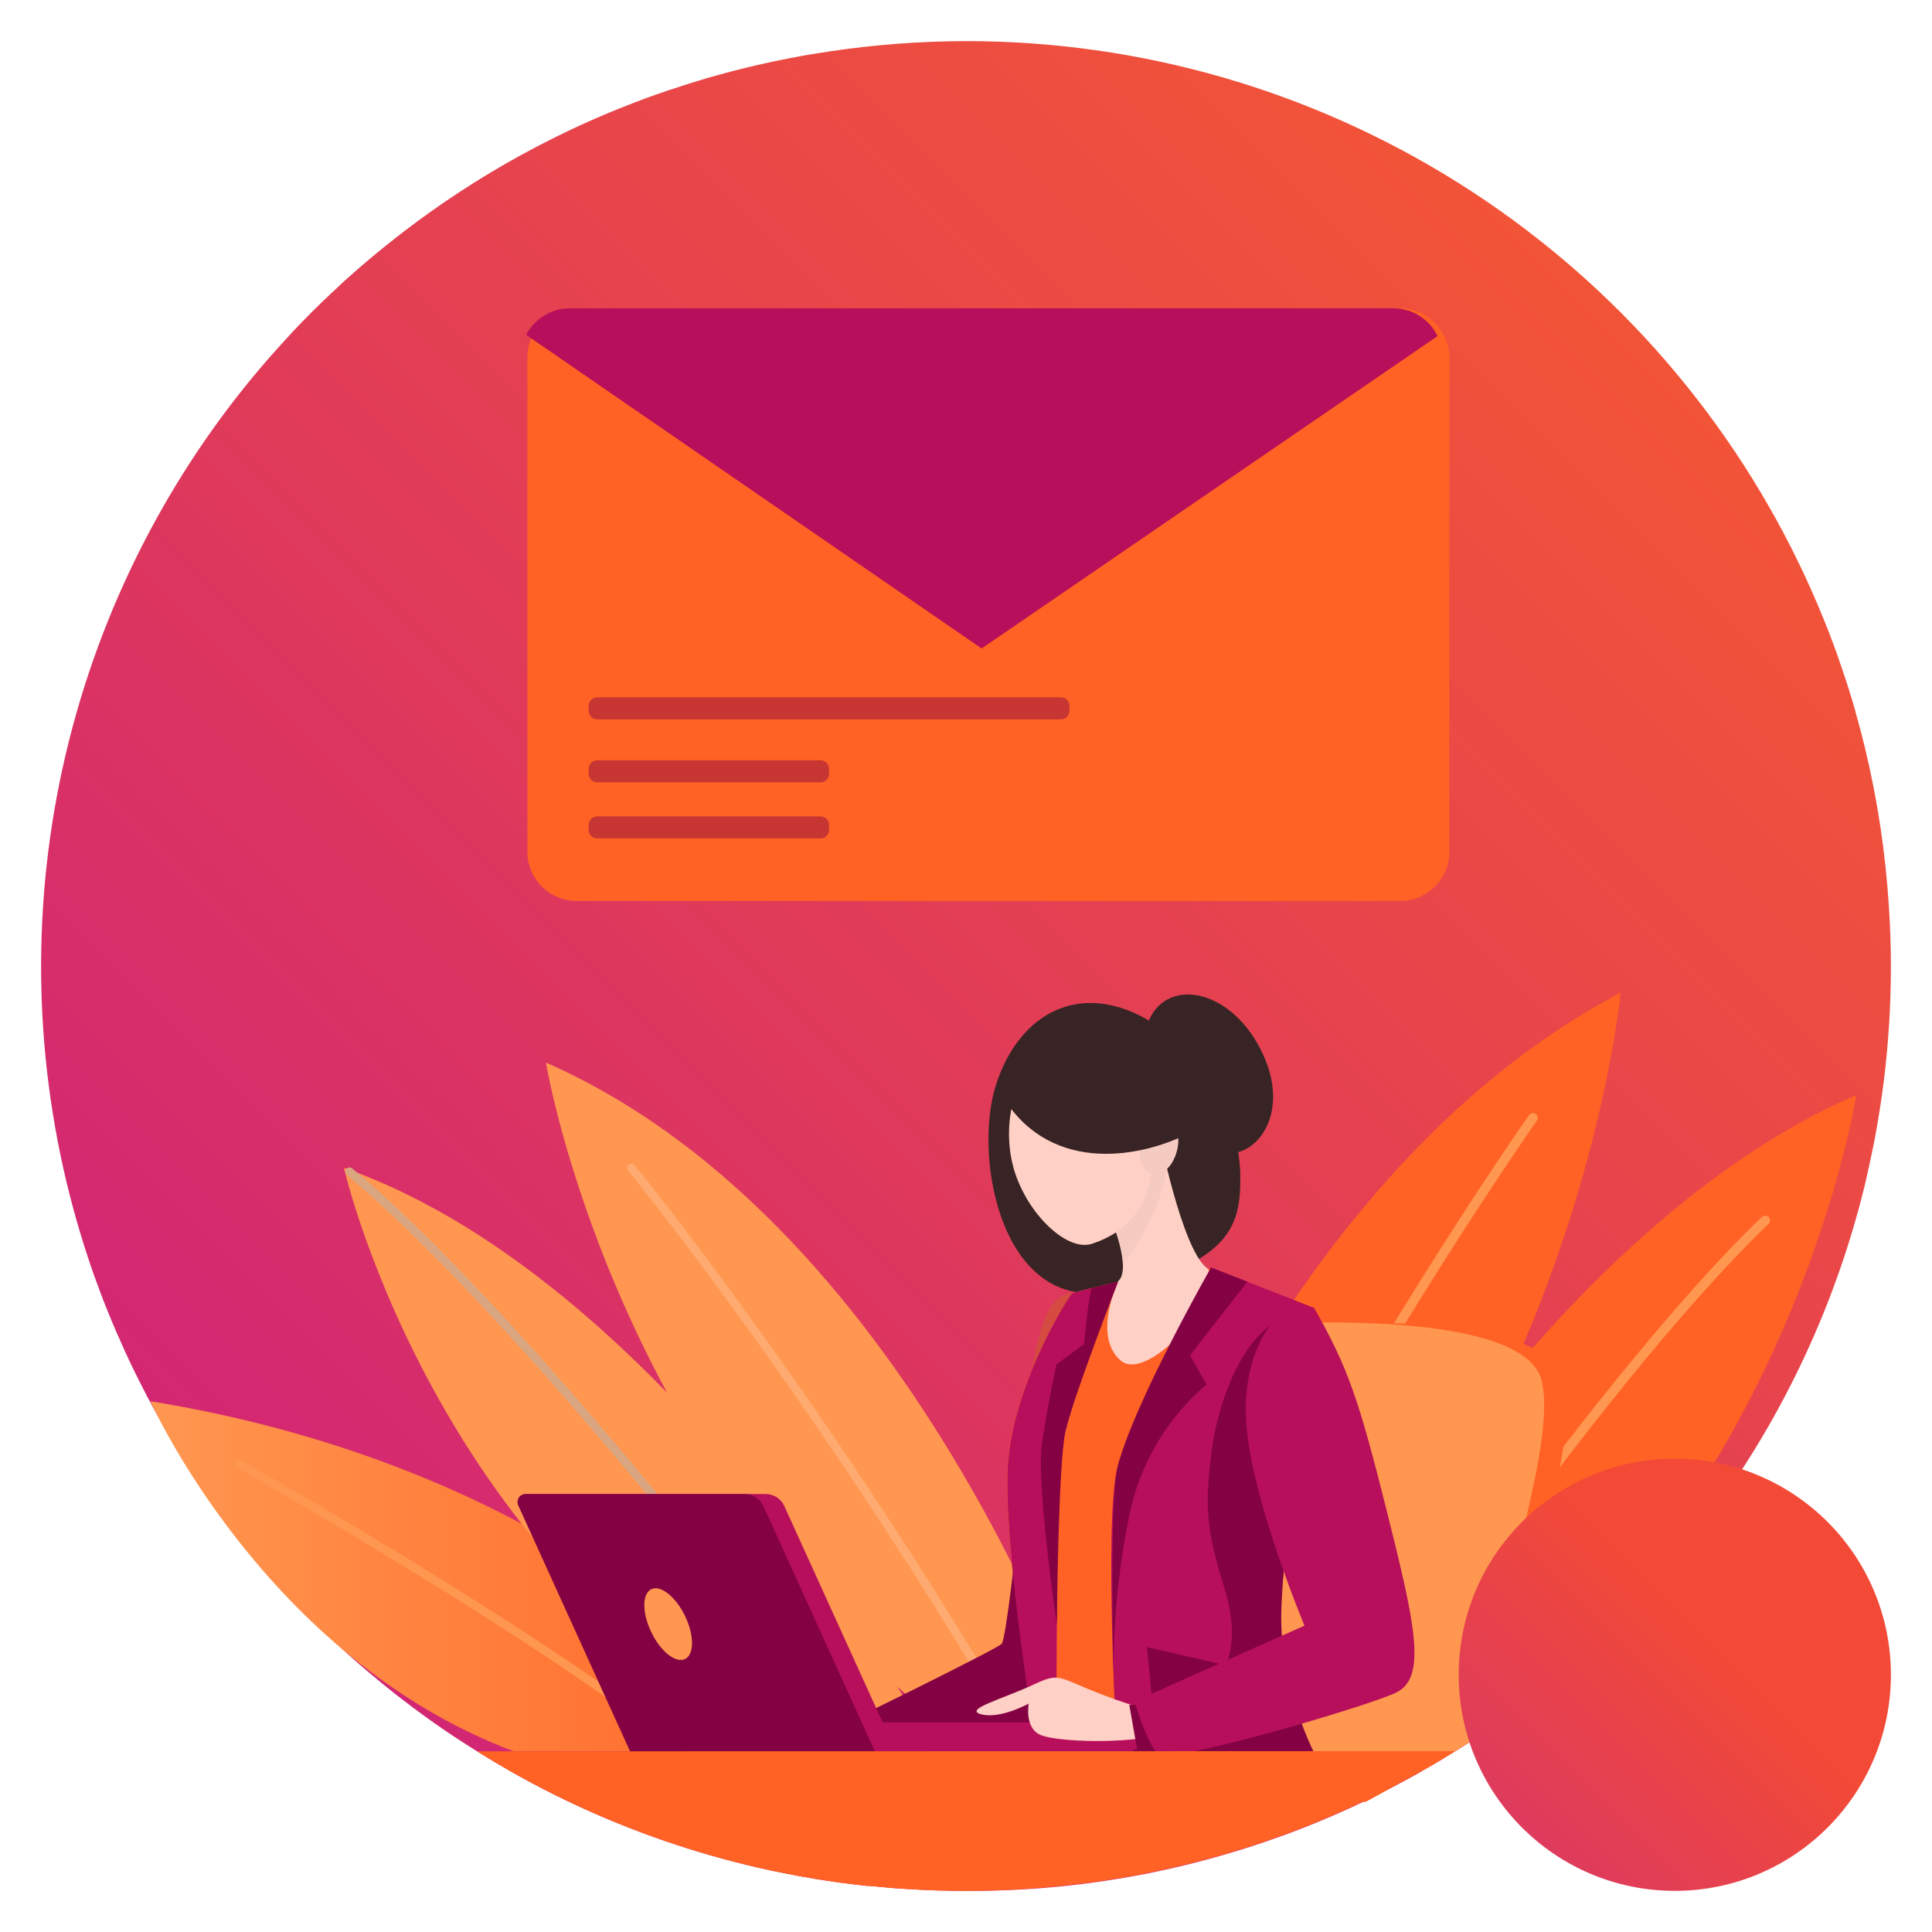 <svg width="470" height="470" viewBox="0 0 470 470" fill="none" xmlns="http://www.w3.org/2000/svg">
	<style>

	.float {
      	animation: floatAnim2 4s ease-in-out infinite;
      }
		@keyframes floatAnim2 {
	      0% { transform: translate(0vh,0vh); }
	      50% { transform: translate(0vh,1.2vh); }
	      100% { transform: translate(0vh,0vh); }
      }
	</style>
<path d="M460 235C460.003 244.32 459.432 253.631 458.29 262.88C457.71 267.493 457 272.057 456.16 276.57C456.03 277.24 455.92 277.91 455.77 278.57C455.103 281.903 454.38 285.22 453.6 288.52C449.862 303.785 444.533 318.617 437.7 332.77C433.151 342.201 427.945 351.3 422.12 360C421.61 360.77 421.12 361.54 420.55 362.31C419.98 363.08 419.42 363.95 418.82 364.77C415.14 369.99 411.243 375.037 407.13 379.91C407.106 379.948 407.075 379.982 407.04 380.01C407.03 380.035 407.012 380.056 406.99 380.07C406.18 381.07 405.35 382.01 404.49 382.98L404.25 383.26C403.39 384.26 402.51 385.26 401.61 386.26C399.34 388.78 397 391.26 394.61 393.62C392.22 395.98 390.06 398.12 387.71 400.28C385.71 402.09 383.79 403.86 381.77 405.59C381.722 405.621 381.679 405.658 381.64 405.7C380.84 406.39 380.03 407.07 379.22 407.75C375.887 410.55 372.467 413.243 368.96 415.83L368.72 415.99C368.29 416.31 367.85 416.64 367.41 416.99C365.51 418.4 363.57 419.76 361.62 421.07C360.45 421.89 359.27 422.68 358.09 423.45C356.71 424.357 355.317 425.247 353.91 426.12C352.97 426.72 352.01 427.3 351.06 427.88L349.93 428.56C348.54 429.38 347.16 430.19 345.76 430.97C344.76 431.55 343.76 432.12 342.71 432.67C333.095 437.945 323.1 442.497 312.81 446.29C311.16 446.89 309.52 447.46 307.87 448.03C299.19 450.996 290.337 453.427 281.36 455.31C279.36 455.73 277.36 456.13 275.29 456.49C274.1 456.71 272.9 456.91 271.7 457.11C270.5 457.31 269.28 457.5 268.06 457.67C266.12 457.96 264.16 458.23 262.2 458.45L258.88 458.83C250.946 459.645 242.975 460.035 235 460C230.273 460 225.58 459.853 220.92 459.56C219.92 459.51 218.85 459.44 217.82 459.36L217.03 459.3C215.19 459.147 213.357 458.977 211.53 458.79H210.97L208.27 458.49C202 457.75 195.83 456.75 189.72 455.49L188.72 455.28L187.55 455.04L186.71 454.85L184.32 454.32C168.997 450.789 154.088 445.654 139.84 439L137.94 438.1C134 436.213 130.127 434.213 126.32 432.1C125.6 431.7 124.9 431.29 124.18 430.9C121.44 429.34 118.733 427.723 116.06 426.05C111.96 423.503 107.96 420.837 104.06 418.05C99.027 414.43 94.153 410.617 89.44 406.61C82.849 401.022 76.588 395.055 70.69 388.74L68.92 386.84C66.07 383.72 63.31 380.51 60.64 377.24C59.05 375.24 57.5 373.33 55.97 371.34C54.45 369.34 52.943 367.287 51.45 365.18C47.817 360.04 44.4 354.773 41.2 349.38C40.467 348.16 39.757 346.93 39.07 345.69C37.95 343.69 36.87 341.75 35.8 339.74C35.49 339.15 35.19 338.54 34.88 337.94C33.31 334.89 31.8 331.81 30.37 328.67C28.94 325.53 27.42 322.06 26.07 318.67C24.93 315.86 23.87 313 22.84 310.13C10.779 275.942 7.14 239.349 12.232 203.455C17.324 167.562 30.996 133.425 52.09 103.94C56.29 98.08 60.753 92.447 65.48 87.04C67.3 85 69.14 82.93 71 80.92C74.333 77.36 77.8 73.913 81.4 70.58C83.4 68.65 85.56 66.75 87.7 64.89C93.12 60.223 98.76 55.797 104.62 51.61C114.133 44.834 124.164 38.815 134.62 33.61C139.08 31.377 143.627 29.297 148.26 27.37C148.91 27.09 149.58 26.83 150.26 26.56C150.67 26.39 151.08 26.22 151.5 26.07C153.29 25.35 155.07 24.66 156.89 23.98C158.53 23.38 160.2 22.78 161.89 22.22C162.53 21.98 163.19 21.77 163.89 21.56C165.643 20.96 167.413 20.393 169.2 19.86L169.82 19.67L171.95 19.02C173.95 18.44 175.95 17.89 178.03 17.35L179.27 17.03C180.96 16.6 182.67 16.18 184.37 15.79C186.94 15.2 189.52 14.65 192.13 14.15C195.25 13.54 198.39 13.01 201.56 12.54C212.629 10.874 223.806 10.025 235 10C277.328 9.988 318.801 21.917 354.655 44.416C390.509 66.914 419.289 99.07 437.69 137.19C438.69 139.24 439.64 141.31 440.57 143.41C441.64 145.81 442.69 148.24 443.67 150.69C443.79 151.01 443.93 151.32 444.05 151.64C444.64 153.05 445.18 154.48 445.71 155.93C445.746 155.99 445.776 156.054 445.8 156.12V156.12C446.567 158.18 447.3 160.257 448 162.35C449.233 165.917 450.37 169.527 451.41 173.18C451.41 173.18 451.41 173.24 451.41 173.27C452.23 176.12 452.98 178.99 453.68 181.88C456.756 194.625 458.71 207.614 459.52 220.7C459.84 225.447 460 230.213 460 235Z" fill="url(#paint0_linear)"/>
<path d="M169.5 400.41C169.5 400.41 125.89 355.41 36.59 340.88C36.59 340.88 64.28 403.14 124.85 426H208.62L169.5 400.41Z" fill="url(#paint1_linear)"/>
<path d="M167.77 427.87C167.533 427.873 167.303 427.791 167.12 427.64C131.94 399.06 58.28 357.43 57.54 357C57.418 356.937 57.311 356.849 57.225 356.742C57.138 356.635 57.075 356.512 57.038 356.38C57.002 356.248 56.993 356.109 57.012 355.973C57.031 355.837 57.078 355.707 57.15 355.59C57.212 355.467 57.3 355.359 57.406 355.272C57.512 355.185 57.635 355.12 57.768 355.083C57.9 355.045 58.039 355.035 58.175 355.054C58.311 355.072 58.442 355.119 58.56 355.19C59.3 355.61 133.12 397.33 168.43 426.02C168.54 426.103 168.632 426.207 168.7 426.327C168.768 426.447 168.81 426.58 168.824 426.717C168.838 426.854 168.824 426.993 168.782 427.124C168.74 427.255 168.671 427.377 168.58 427.48C168.482 427.6 168.358 427.698 168.218 427.765C168.078 427.833 167.925 427.868 167.77 427.87V427.87Z" fill="#FF9750"/>
<path d="M227.77 426C227.77 426 164.66 312.49 83.66 284.11C83.66 284.11 107.2 387.26 199.96 428.79L227.77 426Z" fill="url(#paint2_linear)"/>
<path d="M300.74 437.41C300.74 437.41 362.74 304.73 451.57 266.41C451.57 266.41 433.26 384.28 332.23 438.34L300.74 437.41Z" fill="url(#paint3_linear)"/>
<path d="M322.32 436.53C322.5 436.516 322.675 436.461 322.831 436.369C322.987 436.277 323.12 436.151 323.22 436C323.85 435 386.9 339.39 430.22 297.75C430.331 297.644 430.42 297.516 430.482 297.376C430.544 297.235 430.577 297.083 430.58 296.93C430.584 296.776 430.556 296.623 430.501 296.48C430.445 296.337 430.361 296.206 430.255 296.095C430.149 295.984 430.021 295.895 429.881 295.833C429.74 295.771 429.588 295.738 429.435 295.735C429.281 295.731 429.128 295.759 428.985 295.814C428.842 295.87 428.711 295.954 428.6 296.06C385.04 337.88 321.84 433.75 321.21 434.71C321.124 434.838 321.064 434.983 321.034 435.134C321.004 435.286 321.004 435.442 321.035 435.594C321.066 435.745 321.126 435.889 321.213 436.017C321.299 436.146 321.411 436.255 321.54 436.34C321.773 436.485 322.046 436.551 322.32 436.53Z" fill="#FF9750"/>
<path d="M132.81 258.5C132.81 258.5 150.12 363.72 238 426H265.69C265.69 426 224.19 298.65 132.81 258.5Z" fill="url(#paint4_linear)"/>
<path d="M249.81 427.06C249.627 427.064 249.446 427.018 249.287 426.926C249.128 426.834 248.998 426.701 248.91 426.54C201 343.81 153.26 285.35 152.78 284.77C152.693 284.665 152.628 284.544 152.588 284.414C152.548 284.283 152.535 284.147 152.548 284.011C152.561 283.875 152.6 283.744 152.664 283.623C152.728 283.503 152.815 283.397 152.92 283.31C153.025 283.223 153.146 283.158 153.276 283.118C153.407 283.078 153.543 283.065 153.679 283.078C153.815 283.091 153.946 283.13 154.067 283.194C154.187 283.258 154.293 283.345 154.38 283.45C154.86 284.04 202.76 342.63 250.7 425.5C250.774 425.617 250.823 425.747 250.844 425.884C250.864 426.02 250.857 426.16 250.821 426.293C250.785 426.427 250.722 426.551 250.636 426.659C250.55 426.767 250.442 426.856 250.32 426.92C250.166 427.012 249.99 427.06 249.81 427.06Z" fill="#FFAA70"/>
<path d="M394.26 241.48C394.26 241.48 383.13 361.2 289.18 438.2L258 440.42C258 440.42 294.67 293.88 394.26 241.48Z" fill="url(#paint5_linear)"/>
<path d="M276 440.33C276.211 440.32 276.415 440.254 276.591 440.138C276.767 440.022 276.908 439.86 277 439.67C324.28 342.84 373.4 273.3 373.89 272.61C374.058 272.356 374.121 272.047 374.065 271.748C374.009 271.449 373.838 271.184 373.59 271.008C373.342 270.833 373.034 270.761 372.734 270.808C372.433 270.855 372.163 271.017 371.98 271.26C371.49 271.95 322.26 341.64 274.9 438.64C274.832 438.778 274.792 438.929 274.782 439.083C274.772 439.237 274.793 439.391 274.843 439.537C274.893 439.683 274.972 439.818 275.074 439.933C275.177 440.049 275.301 440.143 275.44 440.21C275.615 440.293 275.807 440.335 276 440.33V440.33Z" fill="#FF9750"/>
<path d="M188.531 401.891C188.371 401.896 188.212 401.862 188.068 401.793C187.923 401.723 187.798 401.62 187.701 401.491C187.081 400.671 125.341 319.971 84.371 285.831C84.267 285.744 84.181 285.637 84.118 285.516C84.055 285.396 84.016 285.264 84.004 285.128C83.992 284.993 84.007 284.856 84.047 284.726C84.088 284.596 84.154 284.476 84.242 284.371C84.329 284.267 84.436 284.181 84.556 284.118C84.677 284.055 84.809 284.016 84.945 284.004C85.08 283.992 85.217 284.007 85.347 284.047C85.477 284.088 85.597 284.154 85.701 284.241C126.851 318.531 188.701 399.411 189.351 400.241C189.439 400.347 189.503 400.47 189.541 400.602C189.579 400.734 189.589 400.872 189.572 401.008C189.554 401.144 189.508 401.275 189.438 401.392C189.367 401.51 189.273 401.612 189.161 401.691C188.978 401.824 188.757 401.894 188.531 401.891V401.891Z" fill="#DAA581"/>
<path d="M367.41 416.89C365.51 418.3 363.57 419.66 361.62 420.97C360.45 421.79 359.27 422.58 358.09 423.35C356.71 424.257 355.317 425.147 353.91 426.02C352.97 426.62 352.01 427.2 351.06 427.78L349.93 428.46C348.54 429.28 347.16 430.09 345.76 430.87H305.19C305.19 430.87 294.8 352.12 310.72 322.27C310.72 322.27 317.26 321.79 326.33 321.7H326.49C346.22 321.51 377.8 323.27 380.65 336.04C384.17 351.91 369.71 388.76 367.41 416.89Z" fill="#FF6224"/>
<path d="M361.62 421C360.45 421.82 359.27 422.61 358.09 423.38C356.71 424.287 355.317 425.177 353.91 426.05C352.97 426.65 352.01 427.23 351.06 427.81L349.93 428.49C348.54 429.31 347.16 430.12 345.76 430.9H299.65C299.65 430.9 289.26 352.15 305.19 322.3C305.19 322.3 314.5 321.61 326.33 321.73H326.49C346.09 321.95 372.49 324.44 375.1 336.07C378.81 352.69 362.72 392.43 361.62 421Z" fill="url(#paint6_linear)"/>
<path d="M284 251.36C265.67 237.14 248.46 244.68 242.29 263.93C236.53 281.93 243.91 320.56 271.29 313.82C299.57 306.82 301.93 298.2 301.72 285.61C301.51 278.94 299.81 272.403 296.743 266.476C293.677 260.549 289.323 255.384 284 251.36V251.36Z" fill="#382424"/>
<path d="M293.48 308.39L319.67 318.17C319.67 318.17 312.34 371.38 311.67 391.7C311 412.02 321.31 429.64 321.31 429.64H252.81C252.81 429.64 243.38 374.31 245.27 354.83C247.16 335.35 260.14 315.16 260.77 314.68C261.4 314.2 277.11 310.63 277.11 310.63L293.48 308.39Z" fill="#FF6224"/>
<path d="M247.4 373.89C247.4 373.89 244.77 398.61 243.68 399.89C242.59 401.17 202.37 420.83 202.37 420.83L260.81 424.83L247.4 373.89Z" fill="#840243"/>
<path d="M260.81 314.68C254.32 314.82 252.55 325.43 251.03 333.32C249.51 341.21 260.81 314.68 260.81 314.68Z" fill="#D54A41"/>
<path d="M271.91 356.71C275.47 343.93 294.61 308.35 294.61 308.35L319.67 318.17C319.67 318.17 313.93 359.87 312.17 383.53L302.65 429.64H271.91C271.91 429.64 268.35 369.49 271.91 356.71Z" fill="#B70F5B"/>
<path d="M307.29 407.19L279.04 400.7L281.34 424.79L307.29 407.19Z" fill="#840243"/>
<path d="M293.16 413.9C297.77 407.66 302.28 400.8 297.89 386.46C293.5 372.12 293.07 367 294.61 354C296.15 341 303.13 320.27 316.74 319.65C316.74 319.65 317.19 324.19 317.92 331.44C315.71 348.56 312.14 377.82 311.71 391.71C311.09 412.02 321.35 429.65 321.35 429.65L265.63 430.88C265.63 430.88 288.55 420.14 293.16 413.9Z" fill="#840243"/>
<path d="M245.31 354.83C247.2 335.35 260.18 315.16 260.81 314.68C261.2 314.37 267.35 312.9 271.99 311.82C270.62 315.04 256.23 349.33 256.83 363.46C257.46 378.29 256.83 429.64 256.83 429.64H252.83C252.83 429.64 243.42 374.31 245.31 354.83Z" fill="#B70F5B"/>
<path d="M153.75 426.74H274.75C274.742 424.688 273.923 422.722 272.471 421.272C271.019 419.822 269.052 419.005 267 419H153.75V426.74Z" fill="#B70F5B"/>
<path d="M153.61 426.74H218.24L190.79 366.35C190.398 365.488 189.766 364.757 188.97 364.244C188.174 363.732 187.247 363.46 186.3 363.46H127.84C127.518 363.46 127.201 363.541 126.918 363.695C126.635 363.849 126.395 364.071 126.221 364.342C126.046 364.612 125.941 364.922 125.917 365.243C125.892 365.564 125.948 365.886 126.08 366.18L153.61 426.74Z" fill="#B70F5B"/>
<path d="M127.84 363.46H181.2C182.148 363.459 183.077 363.731 183.875 364.243C184.673 364.756 185.306 365.487 185.7 366.35L213.15 426.74H153.61L126.08 366.18C125.948 365.886 125.892 365.564 125.917 365.243C125.941 364.922 126.046 364.612 126.221 364.342C126.395 364.071 126.635 363.849 126.918 363.695C127.201 363.541 127.518 363.46 127.84 363.46Z" fill="#840243"/>
<path d="M158.45 397.08C160.71 401.77 164.38 404.68 166.65 403.59C168.92 402.5 168.92 397.81 166.65 393.12C164.38 388.43 160.72 385.52 158.45 386.61C156.18 387.7 156.18 392.39 158.45 397.08Z" fill="#FF9750"/>
<path d="M281.92 275.45C281.92 275.45 287.41 303.45 293.48 308.39C299.55 313.33 279.48 337 272.57 330.93C265.66 324.86 272.09 311.57 272.09 311.57C272.09 311.57 275.85 309.26 269.49 294.52C263.13 279.78 280.25 268.8 280.25 268.8L281.92 275.45Z" fill="#FFD0C5"/>
<path d="M280.25 268.8L281.92 275.45C281.92 275.45 282.68 279.35 283.92 284.45C281.54 295.52 277.11 302.72 273.14 307.3C273.02 304.75 272.14 300.73 269.45 294.48C263.13 279.78 280.25 268.8 280.25 268.8Z" fill="#F4CAC1"/>
<path d="M247.2 286.12C250.89 296.3 259.9 304.46 265.63 302.58C274.98 299.5 281.79 292.19 280.18 276.02C278.29 257.02 263.64 254.81 255.04 257.24C246.44 259.67 243.11 274.86 247.2 286.12Z" fill="#FFD0C5"/>
<path d="M294.61 308.35L303.46 311.82L289.51 329.69L293.51 336.81C283.898 344.977 277.303 356.132 274.78 368.49C272.144 381.22 270.84 394.19 270.89 407.19C270.89 407.19 269.82 364.81 271.89 356.71C276 341 294.61 308.35 294.61 308.35Z" fill="#840243"/>
<path d="M272 311.82C272 311.82 261 340.16 259.21 348.14C257.42 356.12 257.1 395.14 257.1 395.14C257.1 395.14 252.02 361.14 253.49 351.14C254.96 341.14 257 331.92 257 331.92L263.7 326.97C263.7 326.97 264.97 313.49 265.7 313.31L272 311.82Z" fill="#840243"/>
<path d="M278.43 415.75C256.96 409.24 259.56 405.99 251.75 409.67C243.94 413.35 234.15 415.86 238.75 417.05C243.35 418.24 250.25 414.45 250.25 414.45C250.25 414.45 249.17 420.3 253.07 422.04C256.97 423.78 274.31 424.4 283.98 421.7C293.65 419 278.43 415.75 278.43 415.75Z" fill="#FFD0C5"/>
<path d="M279 414.74H274.72L276.86 426.88C276.86 426.88 285.28 425.63 284.65 424.79C284.02 423.95 279 414.74 279 414.74Z" fill="#840243"/>
<path d="M319.67 318.17C328.05 332.83 330.67 340.83 337.54 368.27C344.41 395.71 347.12 408.2 339.54 411.81C333.3 414.81 287.87 428.42 282.36 426.74C279.84 426.88 275.99 413.9 275.99 413.9L317.34 395.47C317.34 395.47 305.34 366.89 303.34 348.12C301.34 329.35 310.46 318.17 315.07 318.17H319.67Z" fill="#B70F5B"/>
<path d="M276.25 277.29C278.25 283.64 277.41 284.94 280.25 285.53C283.09 286.12 285.61 283.35 286.44 279.44C287.27 275.53 285.67 271.89 282.86 271.3C280.05 270.71 275 273.49 276.25 277.29Z" fill="#F4CAC1"/>
<path d="M243.33 265.73C254.33 285.21 276.07 282.35 289.33 275.64C300.12 270.18 258.55 249.48 258.55 249.48L243.33 265.73Z" fill="#382424"/>
<path d="M279 249.48C283.06 237.23 299.71 240.12 307.25 256.48C314.79 272.84 303.25 283.68 296.25 279.69C289.25 275.7 279 249.48 279 249.48Z" fill="#382424"/>
<path d="M353.91 426C352.97 426.6 352.01 427.18 351.06 427.76L349.93 428.44C347.55 429.85 345.14 431.23 342.71 432.55C333.095 437.825 323.1 442.377 312.81 446.17C311.16 446.77 309.52 447.34 307.87 447.91C299.19 450.876 290.337 453.307 281.36 455.19C279.36 455.61 277.36 456.01 275.29 456.37C274.1 456.59 272.9 456.79 271.7 456.99C270.5 457.19 269.28 457.38 268.06 457.55C266.12 457.84 264.16 458.11 262.2 458.33L258.88 458.71C250.949 459.565 242.977 459.995 235 460C230.273 460 225.58 459.853 220.92 459.56C219.92 459.51 218.85 459.44 217.82 459.36L217.03 459.3C215.19 459.147 213.357 458.977 211.53 458.79H210.97L208.27 458.49C202 457.75 195.83 456.75 189.72 455.49L188.72 455.28L187.55 455.04L186.71 454.85L184.32 454.32C168.997 450.789 154.088 445.654 139.84 439L137.94 438.1C134 436.213 130.127 434.213 126.32 432.1C125.6 431.7 124.9 431.29 124.18 430.9C121.44 429.34 118.733 427.723 116.06 426.05L353.91 426Z" fill="#FF6224"/>
<path d="M407.43 459.99C436.464 459.99 460 436.454 460 407.42C460 378.386 436.464 354.85 407.43 354.85C378.396 354.85 354.86 378.386 354.86 407.42C354.86 436.454 378.396 459.99 407.43 459.99Z" fill="url(#paint7_linear)"/>
<path d="M352.58 87V207.18C352.58 210.363 351.316 213.415 349.065 215.665C346.815 217.916 343.763 219.18 340.58 219.18H140.29C137.107 219.18 134.055 217.916 131.805 215.665C129.554 213.415 128.29 210.363 128.29 207.18V87C128.281 85.063 128.748 83.154 129.65 81.44C130.666 79.497 132.195 77.869 134.071 76.734C135.946 75.599 138.097 74.999 140.29 75H340.56C342.813 74.993 345.023 75.624 346.932 76.82C348.842 78.016 350.373 79.729 351.35 81.76C352.164 83.387 352.585 85.181 352.58 87V87Z" fill="url(#paint8_linear)"/>
<path d="M349.72 81.76L238.8 157.76L128 81.46C129.015 79.51 130.546 77.877 132.425 76.737C134.305 75.598 136.462 74.997 138.66 75H338.93C341.183 74.993 343.393 75.624 345.302 76.82C347.212 78.017 348.743 79.729 349.72 81.76V81.76Z" fill="#B70F5B"/>
<path opacity="0.45" d="M258.09 169.64H145.29C144.141 169.64 143.21 170.571 143.21 171.72V172.92C143.21 174.069 144.141 175 145.29 175H258.09C259.239 175 260.17 174.069 260.17 172.92V171.72C260.17 170.571 259.239 169.64 258.09 169.64Z" fill="#840243"/>
<path opacity="0.45" d="M199.61 184.96H145.29C144.141 184.96 143.21 185.891 143.21 187.04V188.24C143.21 189.389 144.141 190.32 145.29 190.32H199.61C200.759 190.32 201.69 189.389 201.69 188.24V187.04C201.69 185.891 200.759 184.96 199.61 184.96Z" fill="#840243"/>
<path opacity="0.45" d="M199.61 198.6H145.29C144.141 198.6 143.21 199.531 143.21 200.68V201.88C143.21 203.029 144.141 203.96 145.29 203.96H199.61C200.759 203.96 201.69 203.029 201.69 201.88V200.68C201.69 199.531 200.759 198.6 199.61 198.6Z" fill="#840243"/>
<defs>
<linearGradient id="paint0_linear" x1="75.9" y1="394.1" x2="394.1" y2="75.9" gradientUnits="userSpaceOnUse">
<stop stop-color="#D22674"/>
<stop offset="1" stop-color="#F25437"/>
</linearGradient>
<linearGradient id="paint1_linear" x1="36.59" y1="383.44" x2="208.62" y2="383.44" gradientUnits="userSpaceOnUse">
<stop stop-color="#FF9750"/>
<stop offset="1" stop-color="#FF6224"/>
</linearGradient>
<linearGradient id="paint2_linear" x1="12139.9" y1="51855.3" x2="32907.6" y2="51855.3" gradientUnits="userSpaceOnUse">
<stop stop-color="#FF9750"/>
<stop offset="1" stop-color="#FF6224"/>
</linearGradient>
<linearGradient id="paint3_linear" x1="66307.5" y1="39480.5" x2="41862.7" y2="41202.7" gradientUnits="userSpaceOnUse">
<stop stop-color="#FF9750"/>
<stop offset="1" stop-color="#FF6224"/>
</linearGradient>
<linearGradient id="paint4_linear" x1="17780.6" y1="57587" x2="35443" y2="57587" gradientUnits="userSpaceOnUse">
<stop stop-color="#FF9750"/>
<stop offset="1" stop-color="#FF6224"/>
</linearGradient>
<linearGradient id="paint5_linear" x1="52913.9" y1="44082.7" x2="32544.5" y2="45517.8" gradientUnits="userSpaceOnUse">
<stop stop-color="#FF9750"/>
<stop offset="1" stop-color="#FF6224"/>
</linearGradient>
<linearGradient id="paint6_linear" x1="26951.6" y1="35444" x2="26951.6" y2="47365.8" gradientUnits="userSpaceOnUse">
<stop stop-color="#FF9750"/>
<stop offset="1" stop-color="#FF6224"/>
</linearGradient>
<linearGradient id="paint7_linear" x1="313.545" y1="443.383" x2="387.537" y2="369.388" gradientUnits="userSpaceOnUse">
<stop stop-color="#D23274"/>
<stop offset="1" stop-color="#F24A37"/>
</linearGradient>
<linearGradient id="paint8_linear" x1="54054.4" y1="31679.3" x2="54054.4" y2="10888.5" gradientUnits="userSpaceOnUse">
<stop stop-color="#FF9750"/>
<stop offset="1" stop-color="#FF6224"/>
</linearGradient>
</defs>
</svg>
